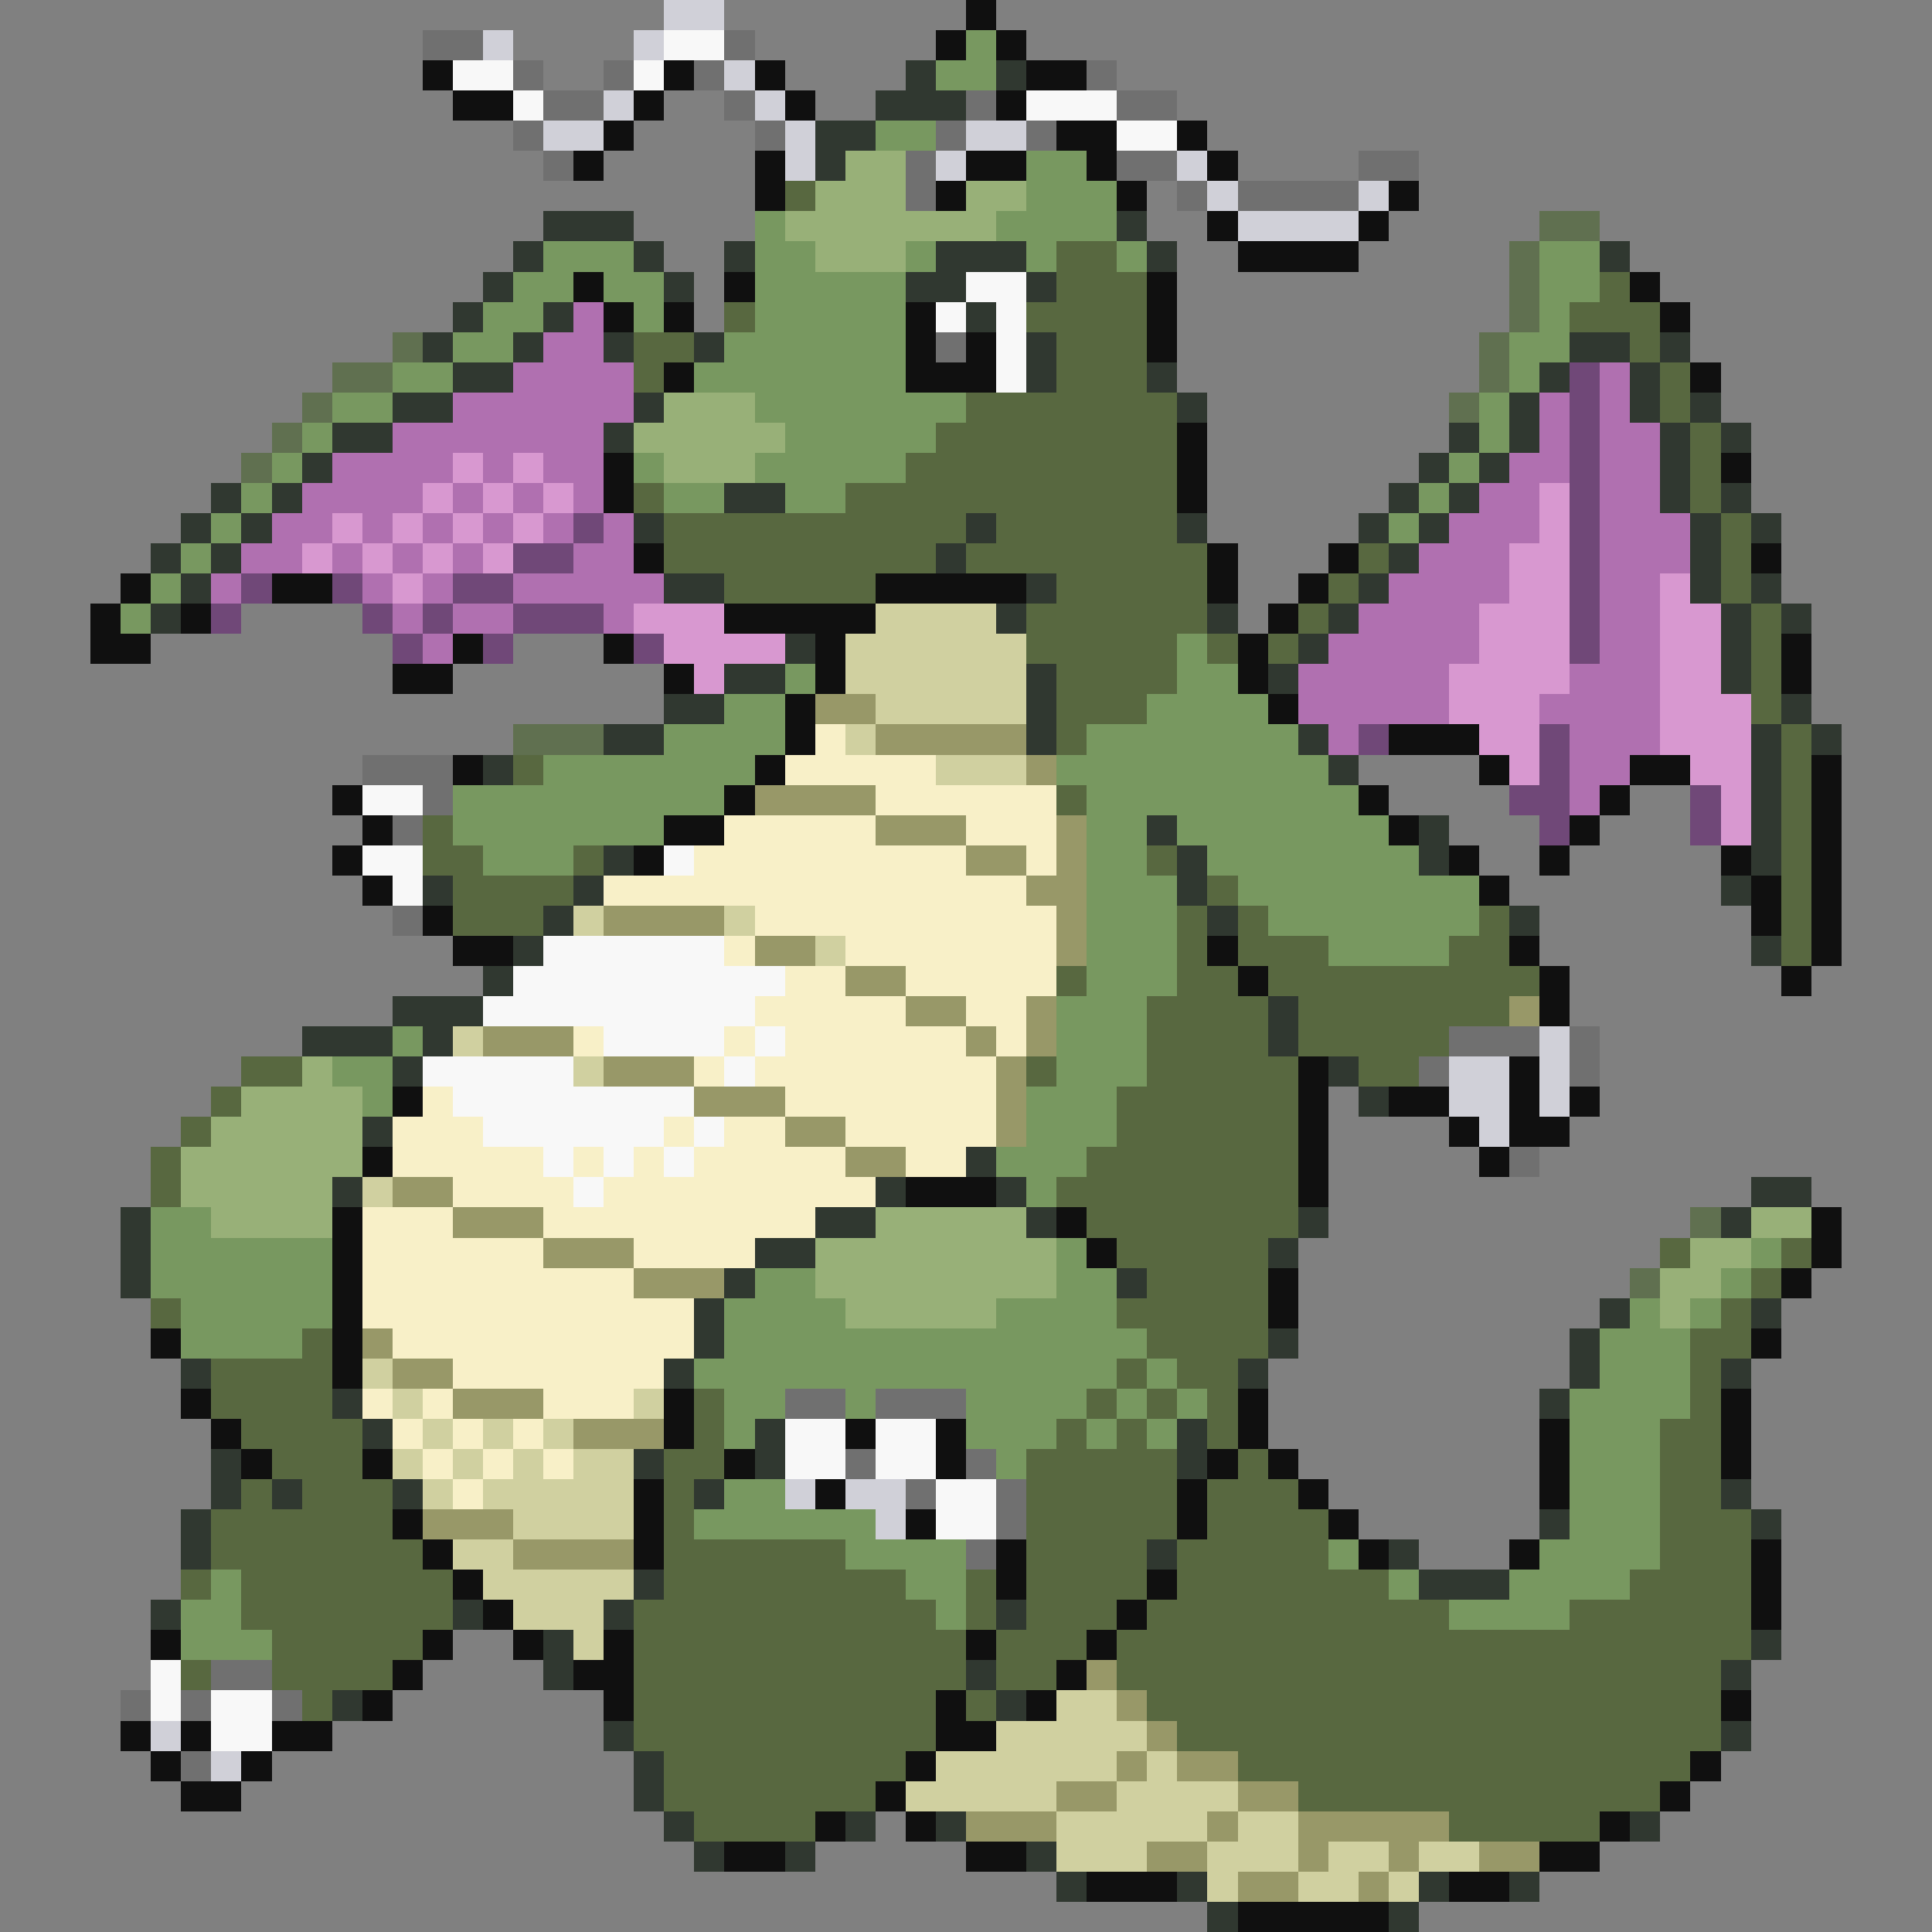 <svg xmlns="http://www.w3.org/2000/svg" viewBox="0 -0.5 64 64" shape-rendering="crispEdges">
<rect x="0" y="-0.5" width="64" height="64" fill="#808080" stroke="none"/>
<path stroke="#d0d0d8" d="M22 0h2M16 1h1M21 1h1M24 2h1M20 3h1M25 3h1M18 4h2M26 4h1M32 4h2M26 5h1M31 5h1M39 5h1M40 6h1M45 6h1M41 7h4M51 34h1M48 35h2M51 35h1M48 36h2M51 36h1M49 37h1M26 49h1M28 49h2M29 50h1M5 57h1M7 58h1" />
<path stroke="#101010" d="M32 0h1M31 1h1M33 1h1M14 2h1M22 2h1M25 2h1M34 2h2M15 3h2M21 3h1M26 3h1M33 3h1M20 4h1M35 4h2M39 4h1M19 5h1M25 5h1M32 5h2M36 5h1M40 5h1M25 6h1M31 6h1M37 6h1M46 6h1M40 7h1M45 7h1M41 8h4M19 9h1M24 9h1M38 9h1M54 9h1M20 10h1M22 10h1M30 10h1M38 10h1M55 10h1M30 11h1M32 11h1M38 11h1M22 12h1M30 12h3M56 12h1M39 14h1M20 15h1M39 15h1M57 15h1M20 16h1M39 16h1M21 18h1M40 18h1M44 18h1M58 18h1M4 19h1M9 19h2M29 19h5M40 19h1M43 19h1M3 20h1M6 20h1M24 20h5M42 20h1M3 21h2M15 21h1M20 21h1M27 21h1M41 21h1M59 21h1M13 22h2M22 22h1M27 22h1M41 22h1M59 22h1M26 23h1M42 23h1M26 24h1M46 24h3M15 25h1M25 25h1M49 25h1M54 25h2M60 25h1M11 26h1M24 26h1M45 26h1M53 26h1M60 26h1M12 27h1M22 27h2M46 27h1M52 27h1M60 27h1M11 28h1M21 28h1M48 28h1M51 28h1M57 28h1M60 28h1M12 29h1M49 29h1M58 29h1M60 29h1M14 30h1M58 30h1M60 30h1M15 31h2M40 31h1M50 31h1M60 31h1M41 32h1M51 32h1M59 32h1M51 33h1M43 35h1M50 35h1M13 36h1M43 36h1M46 36h2M50 36h1M52 36h1M43 37h1M48 37h1M50 37h2M12 38h1M43 38h1M49 38h1M30 39h3M43 39h1M11 40h1M35 40h1M60 40h1M11 41h1M36 41h1M60 41h1M11 42h1M42 42h1M59 42h1M11 43h1M42 43h1M5 44h1M11 44h1M58 44h1M11 45h1M6 46h1M22 46h1M41 46h1M57 46h1M7 47h1M22 47h1M28 47h1M31 47h1M41 47h1M51 47h1M57 47h1M8 48h1M12 48h1M24 48h1M31 48h1M40 48h1M42 48h1M51 48h1M57 48h1M21 49h1M27 49h1M39 49h1M43 49h1M51 49h1M13 50h1M21 50h1M30 50h1M39 50h1M44 50h1M14 51h1M21 51h1M33 51h1M45 51h1M50 51h1M58 51h1M15 52h1M33 52h1M38 52h1M58 52h1M16 53h1M37 53h1M58 53h1M5 54h1M14 54h1M17 54h1M20 54h1M32 54h1M36 54h1M13 55h1M19 55h2M35 55h1M12 56h1M20 56h1M31 56h1M34 56h1M57 56h1M4 57h1M6 57h1M9 57h2M31 57h2M5 58h1M8 58h1M30 58h1M56 58h1M6 59h2M29 59h1M55 59h1M27 60h1M30 60h1M53 60h1M24 61h2M32 61h2M51 61h2M36 62h3M48 62h2M41 63h5" />
<path stroke="#707070" d="M14 1h2M24 1h1M17 2h1M20 2h1M23 2h1M36 2h1M18 3h2M24 3h1M32 3h1M37 3h2M17 4h1M25 4h1M31 4h1M34 4h1M18 5h1M30 5h1M37 5h2M45 5h2M30 6h1M39 6h1M41 6h4M31 11h1M12 25h3M14 26h1M13 27h1M13 30h1M48 34h3M52 34h1M47 35h1M52 35h1M50 38h1M26 46h2M29 46h3M28 48h1M32 48h1M30 49h1M33 49h1M33 50h1M32 51h1M7 55h2M4 56h1M6 56h1M9 56h1M6 58h1" />
<path stroke="#f8f8f8" d="M22 1h2M15 2h2M21 2h1M17 3h1M34 3h3M37 4h2M32 9h2M31 10h1M33 10h1M33 11h1M33 12h1M12 26h2M12 28h2M22 28h1M13 29h1M18 31h6M17 32h9M16 33h9M20 34h4M25 34h1M14 35h5M24 35h1M15 36h8M16 37h6M23 37h1M18 38h1M20 38h1M22 38h1M19 39h1M26 47h2M29 47h2M26 48h2M29 48h2M31 49h2M31 50h2M5 55h1M5 56h1M7 56h2M7 57h2" />
<path stroke="#789860" d="M32 1h1M31 2h2M29 4h2M34 5h2M34 6h3M25 7h1M33 7h4M18 8h3M25 8h2M30 8h1M34 8h1M37 8h1M51 8h2M17 9h2M20 9h2M25 9h5M51 9h2M16 10h2M21 10h1M25 10h5M51 10h1M15 11h2M24 11h6M50 11h2M13 12h2M23 12h7M50 12h1M11 13h2M25 13h7M49 13h1M10 14h1M26 14h5M49 14h1M9 15h1M21 15h1M25 15h5M48 15h1M8 16h1M22 16h2M26 16h2M47 16h1M7 17h1M46 17h1M6 18h1M5 19h1M4 20h1M39 21h1M26 22h1M39 22h2M24 23h2M38 23h4M22 24h4M36 24h7M18 25h7M35 25h9M15 26h9M36 26h9M15 27h7M36 27h2M39 27h7M16 28h3M36 28h2M40 28h7M36 29h3M41 29h8M36 30h3M42 30h7M36 31h3M44 31h4M36 32h3M35 33h3M13 34h1M35 34h3M11 35h2M35 35h3M12 36h1M34 36h3M34 37h3M33 38h3M34 39h1M5 40h2M5 41h6M35 41h1M58 41h1M5 42h6M25 42h2M35 42h2M57 42h1M6 43h5M24 43h4M33 43h4M54 43h1M56 43h1M6 44h4M24 44h14M53 44h3M23 45h14M38 45h1M53 45h3M24 46h2M28 46h1M32 46h4M37 46h1M39 46h1M52 46h4M24 47h1M32 47h3M36 47h1M38 47h1M52 47h3M33 48h1M52 48h3M24 49h2M52 49h3M23 50h6M52 50h3M28 51h4M44 51h1M51 51h4M7 52h1M30 52h2M46 52h1M50 52h4M6 53h2M31 53h1M48 53h4M6 54h3" />
<path stroke="#303830" d="M30 2h1M33 2h1M29 3h3M27 4h2M27 5h1M18 7h3M37 7h1M17 8h1M21 8h1M24 8h1M31 8h3M38 8h1M53 8h1M16 9h1M22 9h1M30 9h2M34 9h1M15 10h1M18 10h1M32 10h1M14 11h1M17 11h1M20 11h1M23 11h1M34 11h1M52 11h2M55 11h1M15 12h2M34 12h1M38 12h1M51 12h1M54 12h1M13 13h2M21 13h1M39 13h1M50 13h1M54 13h1M56 13h1M11 14h2M20 14h1M48 14h1M50 14h1M55 14h1M57 14h1M10 15h1M47 15h1M49 15h1M55 15h1M7 16h1M9 16h1M24 16h2M46 16h1M48 16h1M55 16h1M57 16h1M6 17h1M8 17h1M21 17h1M32 17h1M39 17h1M45 17h1M47 17h1M56 17h1M58 17h1M5 18h1M7 18h1M31 18h1M46 18h1M56 18h1M6 19h1M22 19h2M34 19h1M45 19h1M56 19h1M58 19h1M5 20h1M33 20h1M40 20h1M44 20h1M57 20h1M59 20h1M26 21h1M43 21h1M57 21h1M24 22h2M34 22h1M42 22h1M57 22h1M22 23h2M34 23h1M59 23h1M20 24h2M34 24h1M43 24h1M58 24h1M60 24h1M16 25h1M44 25h1M58 25h1M58 26h1M38 27h1M47 27h1M58 27h1M20 28h1M39 28h1M47 28h1M58 28h1M14 29h1M19 29h1M39 29h1M57 29h1M18 30h1M40 30h1M50 30h1M17 31h1M58 31h1M16 32h1M13 33h3M42 33h1M10 34h3M14 34h1M42 34h1M13 35h1M44 35h1M45 36h1M12 37h1M32 38h1M11 39h1M29 39h1M33 39h1M58 39h2M4 40h1M27 40h2M34 40h1M43 40h1M57 40h1M4 41h1M25 41h2M42 41h1M4 42h1M24 42h1M37 42h1M23 43h1M53 43h1M58 43h1M23 44h1M42 44h1M52 44h1M6 45h1M22 45h1M41 45h1M52 45h1M57 45h1M11 46h1M51 46h1M12 47h1M25 47h1M39 47h1M7 48h1M21 48h1M25 48h1M39 48h1M7 49h1M9 49h1M13 49h1M23 49h1M57 49h1M6 50h1M51 50h1M58 50h1M6 51h1M38 51h1M46 51h1M21 52h1M47 52h3M5 53h1M15 53h1M20 53h1M33 53h1M18 54h1M58 54h1M18 55h1M32 55h1M57 55h1M11 56h1M33 56h1M20 57h1M57 57h1M21 58h1M21 59h1M22 60h1M28 60h1M31 60h1M54 60h1M23 61h1M26 61h1M34 61h1M35 62h1M39 62h1M47 62h1M50 62h1M40 63h1M46 63h1" />
<path stroke="#98b078" d="M28 5h2M27 6h3M32 6h2M26 7h7M27 8h3M22 13h3M21 14h5M22 15h3M10 35h1M8 36h4M7 37h5M6 38h6M6 39h5M7 40h4M29 40h5M58 40h2M27 41h8M56 41h2M27 42h8M55 42h2M28 43h5M55 43h1" />
<path stroke="#586840" d="M26 6h1M35 8h2M35 9h3M53 9h1M24 10h1M34 10h4M52 10h3M21 11h2M35 11h3M54 11h1M21 12h1M35 12h3M55 12h1M32 13h7M55 13h1M31 14h8M56 14h1M30 15h9M56 15h1M21 16h1M28 16h11M56 16h1M22 17h10M33 17h6M57 17h1M22 18h9M32 18h8M45 18h1M57 18h1M24 19h5M35 19h5M44 19h1M57 19h1M34 20h6M43 20h1M58 20h1M34 21h5M40 21h1M42 21h1M58 21h1M35 22h4M58 22h1M35 23h3M58 23h1M35 24h1M59 24h1M17 25h1M59 25h1M35 26h1M59 26h1M14 27h1M59 27h1M14 28h2M19 28h1M38 28h1M59 28h1M15 29h4M40 29h1M59 29h1M15 30h3M39 30h1M41 30h1M49 30h1M59 30h1M39 31h1M41 31h3M48 31h2M59 31h1M35 32h1M39 32h2M42 32h9M38 33h4M43 33h7M38 34h4M43 34h5M8 35h2M34 35h1M38 35h5M45 35h2M7 36h1M37 36h6M6 37h1M37 37h6M5 38h1M36 38h7M5 39h1M35 39h8M36 40h7M37 41h5M55 41h1M59 41h1M38 42h4M58 42h1M5 43h1M37 43h5M57 43h1M10 44h1M38 44h4M56 44h2M7 45h4M37 45h1M39 45h2M56 45h1M7 46h4M23 46h1M36 46h1M38 46h1M40 46h1M56 46h1M8 47h4M23 47h1M35 47h1M37 47h1M40 47h1M55 47h2M9 48h3M22 48h2M34 48h5M41 48h1M55 48h2M8 49h1M10 49h3M22 49h1M34 49h5M40 49h3M55 49h2M7 50h6M22 50h1M34 50h5M40 50h4M55 50h3M7 51h7M22 51h6M34 51h4M39 51h5M55 51h3M6 52h1M8 52h7M22 52h8M32 52h1M34 52h4M39 52h7M54 52h4M8 53h7M21 53h10M32 53h1M34 53h3M38 53h10M52 53h6M9 54h5M21 54h11M33 54h3M37 54h21M6 55h1M9 55h4M21 55h11M33 55h2M37 55h20M10 56h1M21 56h10M32 56h1M38 56h19M21 57h10M39 57h18M22 58h8M41 58h15M22 59h7M43 59h12M23 60h4M48 60h5" />
<path stroke="#607050" d="M51 7h2M50 8h1M50 9h1M50 10h1M13 11h1M49 11h1M11 12h2M49 12h1M10 13h1M48 13h1M9 14h1M8 15h1M17 24h3M56 40h1M54 42h1" />
<path stroke="#b070b0" d="M19 10h1M18 11h2M17 12h4M53 12h1M15 13h6M51 13h1M53 13h1M13 14h7M51 14h1M53 14h2M11 15h4M16 15h1M18 15h2M50 15h2M53 15h2M10 16h4M15 16h1M17 16h1M19 16h1M49 16h2M53 16h2M9 17h2M12 17h1M14 17h1M16 17h1M18 17h1M20 17h1M48 17h3M53 17h3M8 18h2M11 18h1M13 18h1M15 18h1M19 18h2M47 18h3M53 18h3M7 19h1M12 19h1M14 19h1M17 19h5M46 19h4M53 19h2M13 20h1M15 20h2M20 20h1M45 20h4M53 20h2M14 21h1M44 21h5M53 21h2M43 22h5M52 22h3M43 23h5M51 23h4M44 24h1M52 24h3M52 25h2M52 26h1" />
<path stroke="#704878" d="M52 12h1M52 13h1M52 14h1M52 15h1M52 16h1M19 17h1M52 17h1M17 18h2M52 18h1M8 19h1M11 19h1M15 19h2M52 19h1M7 20h1M12 20h1M14 20h1M17 20h3M52 20h1M13 21h1M16 21h1M21 21h1M52 21h1M45 24h1M51 24h1M51 25h1M50 26h2M56 26h1M51 27h1M56 27h1" />
<path stroke="#d898d0" d="M15 15h1M17 15h1M14 16h1M16 16h1M18 16h1M51 16h1M11 17h1M13 17h1M15 17h1M17 17h1M51 17h1M10 18h1M12 18h1M14 18h1M16 18h1M50 18h2M13 19h1M50 19h2M55 19h1M21 20h3M49 20h3M55 20h2M22 21h4M49 21h3M55 21h2M23 22h1M48 22h4M55 22h2M48 23h3M55 23h3M49 24h2M55 24h3M50 25h1M56 25h2M57 26h1M57 27h1" />
<path stroke="#d0d0a0" d="M29 20h4M28 21h6M28 22h6M29 23h5M28 24h1M31 25h3M19 30h1M24 30h1M27 31h1M15 34h1M19 35h1M12 39h1M12 45h1M13 46h1M21 46h1M14 47h1M16 47h1M18 47h1M13 48h1M15 48h1M17 48h1M19 48h2M14 49h1M16 49h5M17 50h4M15 51h2M16 52h5M17 53h3M19 54h1M35 56h2M33 57h5M31 58h6M38 58h1M30 59h5M37 59h4M35 60h5M41 60h2M35 61h3M40 61h3M44 61h2M47 61h2M40 62h1M43 62h2M46 62h1" />
<path stroke="#989868" d="M27 23h2M29 24h5M34 25h1M25 26h4M29 27h3M35 27h1M32 28h2M35 28h1M34 29h2M20 30h4M35 30h1M25 31h2M35 31h1M28 32h2M30 33h2M34 33h1M50 33h1M16 34h3M32 34h1M34 34h1M20 35h3M33 35h1M23 36h3M33 36h1M26 37h2M33 37h1M28 38h2M13 39h2M15 40h3M18 41h3M21 42h3M12 44h1M13 45h2M15 46h3M19 47h3M14 50h3M17 51h4M36 55h1M37 56h1M38 57h1M37 58h1M39 58h2M35 59h2M41 59h2M32 60h3M40 60h1M43 60h5M38 61h2M43 61h1M46 61h1M49 61h2M41 62h2M45 62h1" />
<path stroke="#f8f0c8" d="M27 24h1M26 25h5M29 26h6M24 27h5M32 27h3M23 28h9M34 28h1M20 29h14M25 30h10M24 31h1M28 31h7M26 32h2M30 32h5M25 33h5M32 33h2M19 34h1M24 34h1M26 34h6M33 34h1M23 35h1M25 35h8M14 36h1M26 36h7M13 37h3M22 37h1M24 37h2M28 37h5M13 38h5M19 38h1M21 38h1M23 38h5M30 38h2M15 39h4M20 39h9M12 40h3M18 40h9M12 41h6M21 41h4M12 42h9M12 43h11M13 44h10M15 45h7M12 46h1M14 46h1M18 46h3M13 47h1M15 47h1M17 47h1M14 48h1M16 48h1M18 48h1M15 49h1" />
</svg>